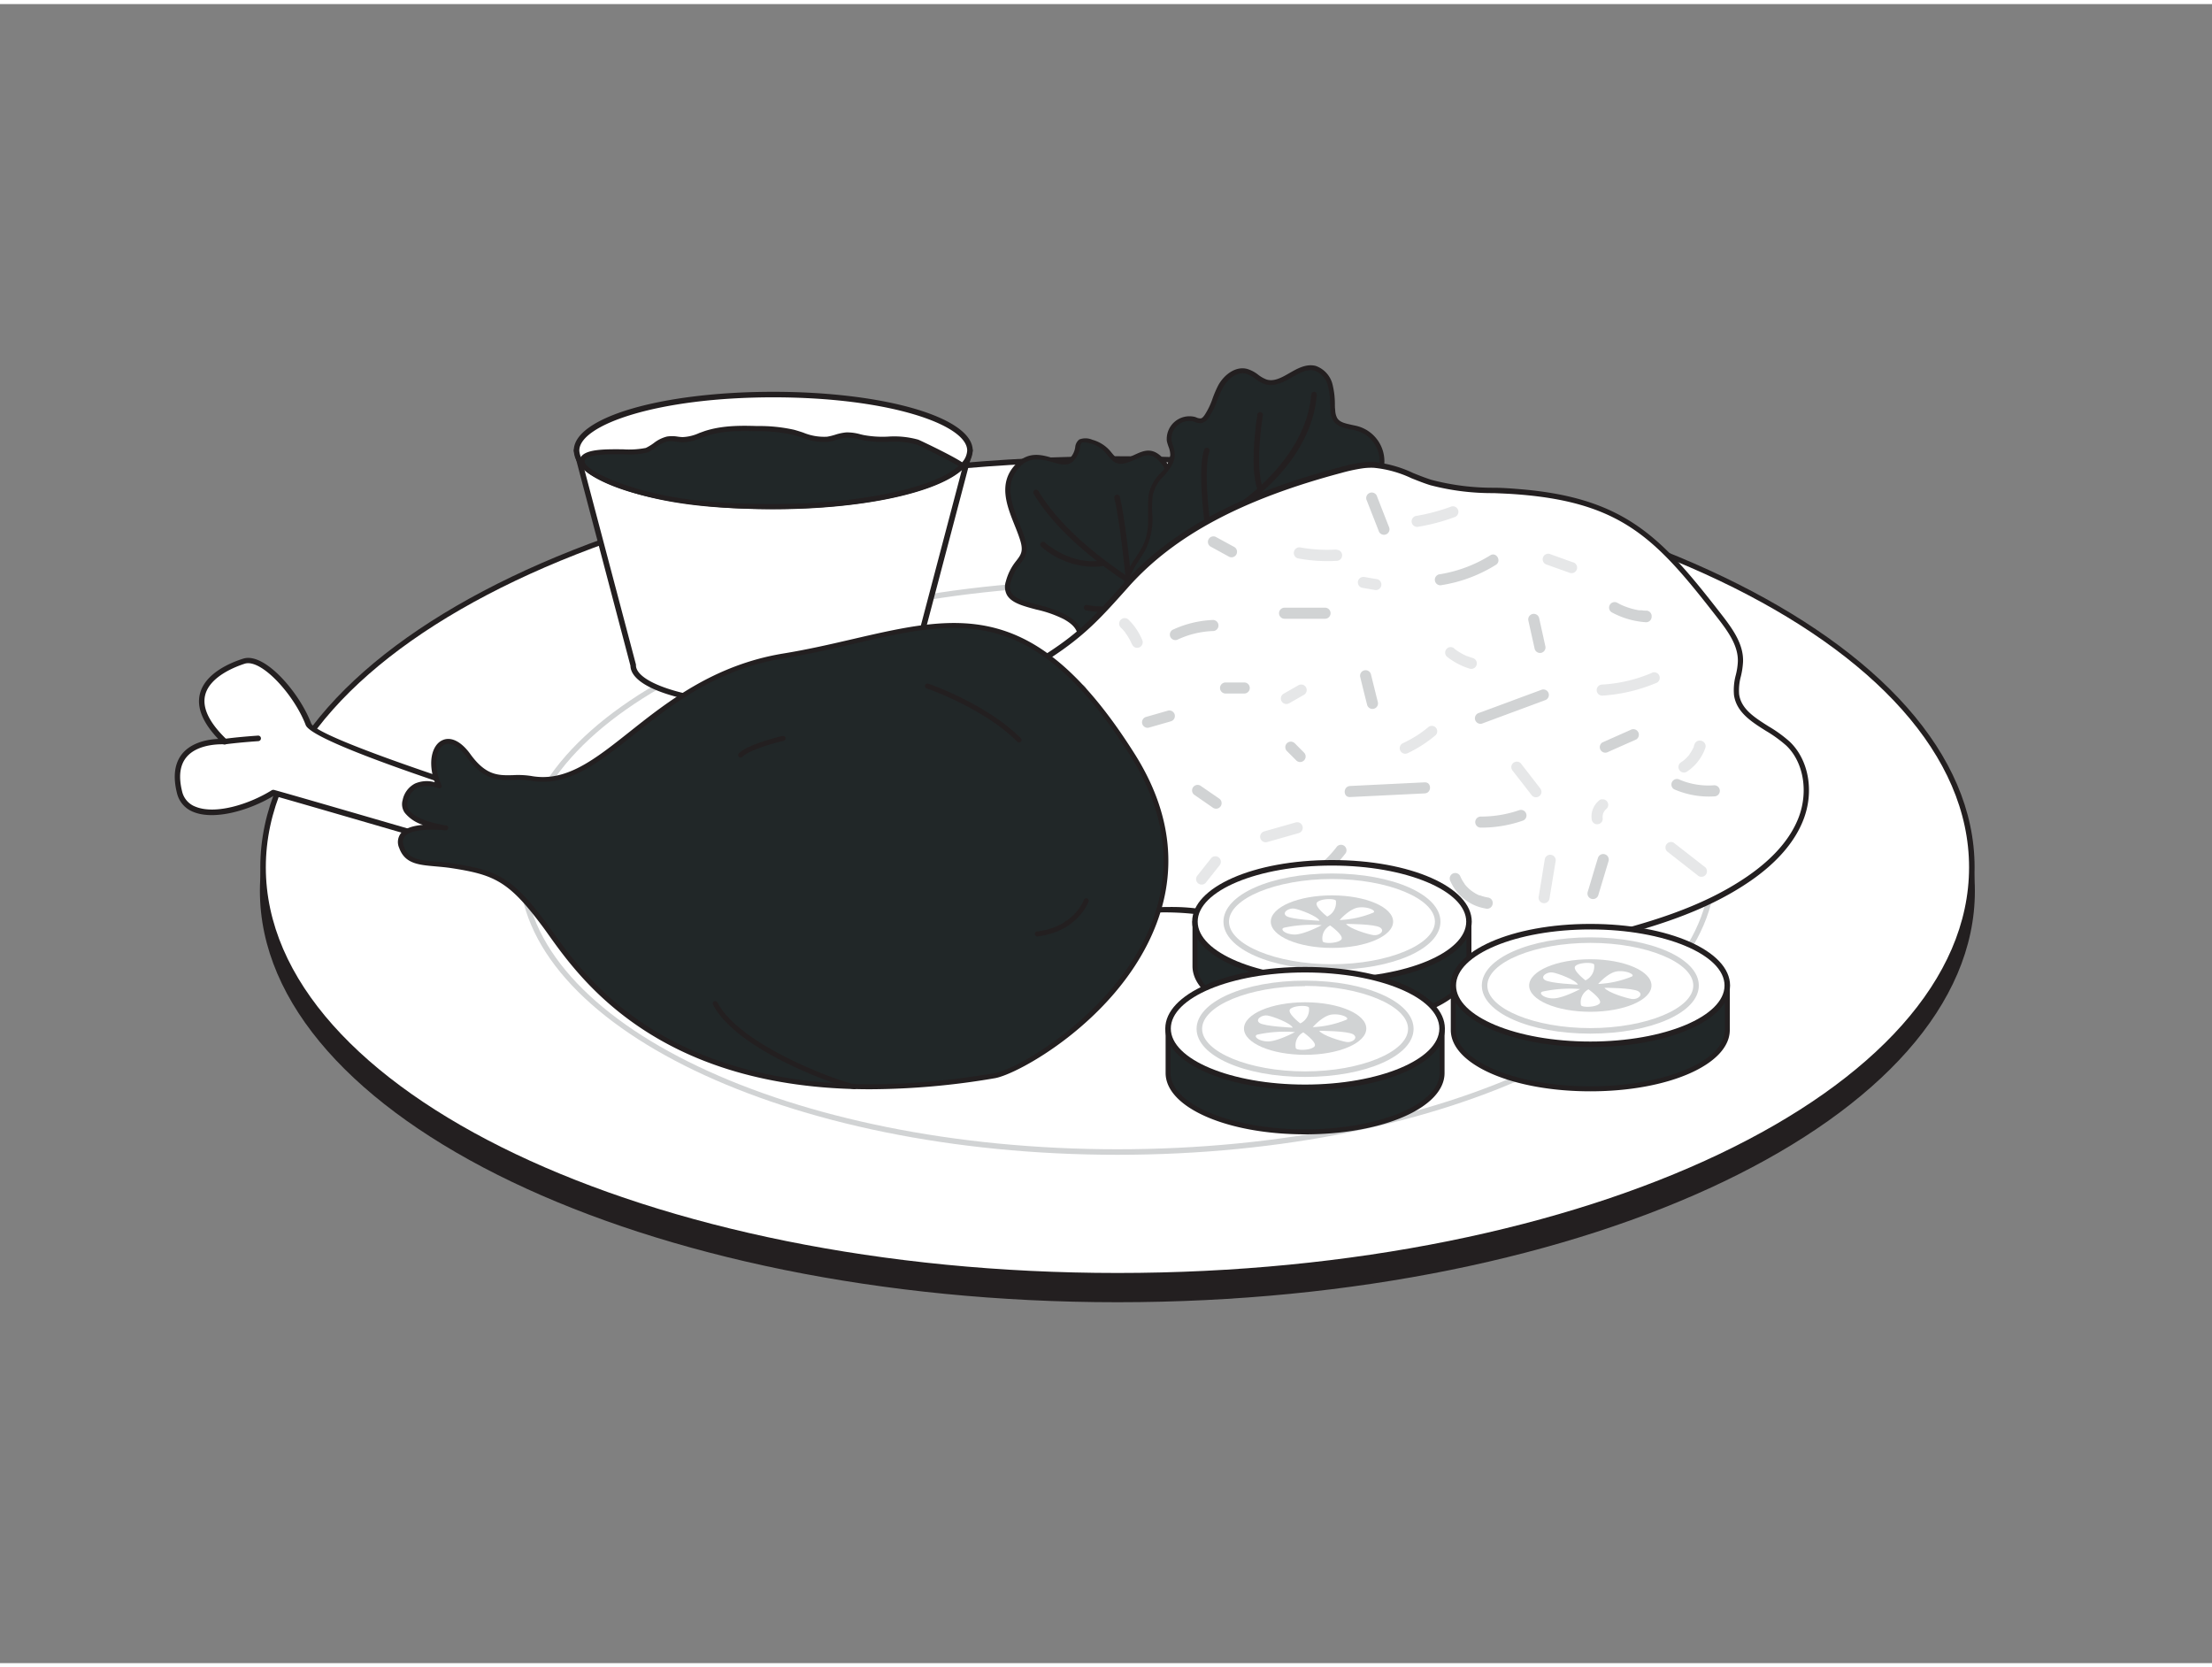 <svg xmlns="http://www.w3.org/2000/svg" viewBox="0 0 400 300" width="406" height="306" class="illustration styles_illustrationTablet__1DWOa"><rect x="0" y="0" width="400" height="300" fill="#808080" stroke="none"/><g id="_435_meal_flatline" data-name="#435_meal_flatline"><ellipse cx="202.07" cy="160.36" rx="154.51" ry="73.85" fill="#231f20"></ellipse><path d="M202.07,234.74C116.57,234.74,47,201.37,47,160.36S116.57,86,202.07,86s155.05,33.37,155.05,74.39S287.56,234.74,202.07,234.74Zm0-147.69c-84.91,0-154,32.88-154,73.31s69.07,73.31,154,73.31,154-32.89,154-73.31S287,87.05,202.07,87.05Z" fill="#231f20"></path><ellipse cx="202.07" cy="156.1" rx="154.51" ry="73.85" fill="#fff"></ellipse><path d="M202.07,230.45c-85.48,0-155-33.35-155-74.35s69.54-74.34,155-74.34,155,33.35,155,74.34S287.54,230.45,202.07,230.45Zm0-147.69c-84.93,0-154,32.9-154,73.34s69.09,73.35,154,73.35,154-32.9,154-73.35S287,82.76,202.07,82.76Z" fill="#231f20"></path><path d="M202.07,208.08c-59.67,0-108.21-23.32-108.21-52s48.54-52,108.21-52,108.2,23.31,108.2,52S261.73,208.08,202.07,208.08Zm0-103c-59.12,0-107.21,22.87-107.21,51s48.09,51,107.21,51,107.2-22.87,107.2-51S261.18,105.13,202.07,105.13Z" fill="#d1d3d4"></path><path d="M229.46,117.18S202,125.62,198,120.31s-1-7-5.41-9.46-11.44-1.85-10.24-6.33,3.9-3.85,2.49-8-4.52-9-.86-13,7.77.87,9.77-1.1,0-4.31,3.65-3.29,3.29,4.32,6.1,3.51,4.32-3,7,.37,1.08,13.4,5.22,12.6,8-1.94,8.59,2.7-5.51,8.73-2.55,11.4,9.09,3.19,9.57,5.68S229.46,117.18,229.46,117.18Z" fill="#212728"></path><path d="M204.26,122.48c-3.13,0-5.59-.52-6.61-1.91a12.59,12.59,0,0,1-2.52-5.61c-.32-1.54-.52-2.47-2.75-3.73a21.28,21.28,0,0,0-5-1.75c-2.39-.64-4.46-1.19-5.29-2.63a3.12,3.12,0,0,1-.2-2.45,9.87,9.87,0,0,1,1.91-3.76c.87-1.14,1.34-1.77.58-4-.25-.77-.56-1.55-.89-2.37-1.43-3.57-3.05-7.62.13-11,2.33-2.51,4.81-1.76,6.81-1.17,1.44.43,2.36.66,3,.06a3.61,3.61,0,0,0,1-2,2,2,0,0,1,.74-1.43,3.11,3.11,0,0,1,2.38.06A6.5,6.5,0,0,1,201,81.11c.77.92,1.19,1.42,2.4,1.08a13.5,13.5,0,0,0,1.8-.71c1.76-.8,3.42-1.56,5.62,1.23,1.17,1.47,1.55,4.07,1.91,6.58s.72,4.92,1.77,5.67a1.39,1.39,0,0,0,1.11.19l.88-.17c2.59-.52,5-1,6.64.12a4.29,4.29,0,0,1,1.59,3.13c.32,2.28-.88,4.39-1.94,6.25-1.29,2.28-2,3.74-.75,4.87a16.56,16.56,0,0,0,4.95,2.58c2.39.93,4.44,1.74,4.76,3.35a2.08,2.08,0,0,1-.43,2,2.11,2.11,0,0,1-1.83.34C227.81,118.15,213.27,122.48,204.26,122.48ZM187.45,82.33a4.09,4.09,0,0,0-3.13,1.47c-2.8,3-1.36,6.62,0,10.11.32.8.65,1.62.91,2.41.91,2.71.19,3.66-.71,4.86a9,9,0,0,0-1.77,3.45,2.27,2.27,0,0,0,.12,1.77c.64,1.12,2.63,1.65,4.74,2.21a22.06,22.06,0,0,1,5.17,1.85c2.59,1.45,2.85,2.72,3.19,4.32a11.82,11.82,0,0,0,2.36,5.26c3.07,4.15,23.39-1,31-3.29a.36.36,0,0,1,.25,0c.2,0,.83.15,1.12-.12s.23-.77.15-1.18c-.22-1.13-2.15-1.88-4.2-2.68a17.35,17.35,0,0,1-5.22-2.75c-1.87-1.68-.69-3.77.57-6,1-1.74,2.1-3.71,1.83-5.69a3.48,3.48,0,0,0-1.23-2.52c-1.28-.91-3.55-.46-5.94,0l-.89.18a2.23,2.23,0,0,1-1.79-.34c-1.37-1-1.74-3.54-2.14-6.27-.35-2.39-.71-4.87-1.73-6.16-1.77-2.23-2.81-1.76-4.55-1a13.48,13.48,0,0,1-1.92.76c-1.77.51-2.53-.4-3.34-1.36a5.64,5.64,0,0,0-3-2.15c-1.09-.31-1.51-.25-1.67-.15s-.24.39-.33.84a4.5,4.5,0,0,1-1.22,2.48c-1,1-2.4.6-3.85.17A9.94,9.94,0,0,0,187.45,82.33Z" fill="#231f20"></path><path d="M229.46,117.68a.57.57,0,0,1-.18,0c-.32-.12-32-12-42.33-29.08a.5.5,0,1,1,.85-.52c10.12,16.75,41.52,28.54,41.83,28.66a.5.5,0,0,1,.3.64A.52.52,0,0,1,229.46,117.68Z" fill="#231f20"></path><path d="M197.51,101.75a14.82,14.82,0,0,1-9.18-3.6.5.5,0,1,1,.67-.73c.05,0,4.62,4.13,10.25,3.19a.5.5,0,0,1,.16,1A11.3,11.3,0,0,1,197.51,101.75Z" fill="#231f20"></path><path d="M204,103.9a.49.49,0,0,1-.49-.45c-1.12-11-2-14-2-14.08a.5.5,0,0,1,1-.28c0,.12.86,3.09,2,14.26a.5.5,0,0,1-.44.55Z" fill="#231f20"></path><path d="M200.06,109.94a17.78,17.78,0,0,1-3.66-.3.49.49,0,0,1-.39-.59.5.5,0,0,1,.6-.39c4.21.92,14.17-.72,14.27-.74a.51.51,0,0,1,.58.41.51.51,0,0,1-.41.58A80.72,80.72,0,0,1,200.06,109.94Z" fill="#231f20"></path><path d="M104.26,80.73l10.24,38.83c0,4,11.34,7.21,25.33,7.21s25.33-3.23,25.33-7.21L175.4,80.73Z" fill="#fff"></path><path d="M139.83,127.27c-12.64,0-25.71-2.86-25.83-7.64L103.78,80.86a.5.5,0,0,1,.09-.44.49.49,0,0,1,.39-.19H175.4a.51.51,0,0,1,.4.19.53.53,0,0,1,.08.44l-10.22,38.77C165.54,124.41,152.47,127.27,139.83,127.27Zm-34.92-46L115,119.43a.57.57,0,0,1,0,.13c0,3.24,10,6.71,24.83,6.71s24.83-3.47,24.83-6.71a.59.59,0,0,1,0-.13l10.07-38.2Z" fill="#231f20"></path><path d="M175.4,80.73a3.93,3.93,0,0,1-1.34,2.75c-4.23,4.27-18,7.37-34.23,7.37s-30-3.1-34.22-7.37a3.91,3.91,0,0,1-1.35-2.75c0-5.59,15.93-10.12,35.57-10.12S175.4,75.14,175.4,80.73Z" fill="#fff"></path><path d="M139.83,91.35c-16.23,0-30.13-3-34.58-7.52a4.35,4.35,0,0,1-1.49-3.1c0-6,15.84-10.62,36.07-10.62s36.07,4.66,36.07,10.62a4.39,4.39,0,0,1-1.49,3.11C170,88.33,156.06,91.35,139.83,91.35Zm0-20.24c-21,0-35.07,5-35.07,9.62a3.44,3.44,0,0,0,1.2,2.4c4.21,4.25,18.14,7.22,33.87,7.22s29.66-3,33.87-7.22a3.44,3.44,0,0,0,1.2-2.4C174.9,76.08,160.81,71.11,139.83,71.11Z" fill="#231f20"></path><path d="M174.06,83.48c-4.23,4.27-18,7.37-34.23,7.37-9.47,0-19.57-.56-28.65-4.12-1.06-.42-6.7-2.58-5.81-4.46,1-2.2,9.76-.79,11.62-1.6,1.29-.57,2.37-1.79,3.73-2a15.47,15.47,0,0,1,2.79.16,12.84,12.84,0,0,0,4.12-1.12c3-1,6.19-1,9.32-.89a27.71,27.71,0,0,1,6.55.67c2.05.54,4.09,1.55,6.17,1.26,1.15-.15,2.25-.7,3.4-.77a11.54,11.54,0,0,1,3.12.49c3.27.7,6.57-.26,9.71.79C166.51,79.44,174.22,83.32,174.06,83.48Z" fill="#212728"></path><path d="M139.83,91.3c-9,0-19.47-.49-28.81-4.15-3.64-1.43-5.6-2.69-6.08-3.89a1.43,1.43,0,0,1,0-1.18c.77-1.62,4.3-1.6,7.73-1.57a15.8,15.8,0,0,0,4.11-.25,9,9,0,0,0,1.42-.86,6.35,6.35,0,0,1,2.41-1.2,6,6,0,0,1,1.84,0,7.62,7.62,0,0,0,1,.1,8,8,0,0,0,3-.74l1-.36c3.11-1,6.34-1,9.47-.9a28.93,28.93,0,0,1,6.65.67c.56.15,1.11.33,1.66.51a9.8,9.8,0,0,0,4.34.75,10.83,10.83,0,0,0,1.47-.36,9.12,9.12,0,0,1,2-.42,8.81,8.81,0,0,1,2.57.35c.22.05.45.11.68.15a18.51,18.51,0,0,0,4.33.26,16.18,16.18,0,0,1,5.42.55c.08,0,8.29,3.88,8.45,4.56a.48.48,0,0,1-.11.43h0C169.93,88.28,156.05,91.3,139.83,91.3Zm-28.27-9.9c-2.5,0-5.33.1-5.79,1.06a.64.64,0,0,0,0,.47c.21.53,1.21,1.67,5.51,3.36,9.27,3.63,19.63,4.12,28.55,4.12,15.3,0,28.9-2.81,33.53-6.88-1.54-.91-7.07-3.7-7.6-3.88a15.32,15.32,0,0,0-5.12-.49,20.53,20.53,0,0,1-4.54-.28l-.7-.16a7.87,7.87,0,0,0-2.3-.32,7.69,7.69,0,0,0-1.77.38,12,12,0,0,1-1.6.39,10.66,10.66,0,0,1-4.73-.79c-.54-.17-1.08-.35-1.62-.49a27.89,27.89,0,0,0-6.44-.65c-3.05-.07-6.2-.14-9.17.86l-1,.35a8.56,8.56,0,0,1-3.31.8,10.92,10.92,0,0,1-1.15-.11,4.86,4.86,0,0,0-1.56-.06,5.72,5.72,0,0,0-2.05,1,9.65,9.65,0,0,1-1.57,1,14.67,14.67,0,0,1-4.48.32Zm62.5,2.08h0Zm0,0h0Zm-.32-.31Z" fill="#231f20"></path><path d="M206.87,98.49c1.81-3.36.91-6.13,1.26-9.63.31-3,3.83-4.63,3.94-7.35a13.72,13.72,0,0,0-.59-2.62A3.65,3.65,0,0,1,216,75.05a2.69,2.69,0,0,0,1.2.27,1.72,1.72,0,0,0,1-.8c1.14-1.6,1.55-3.61,2.49-5.34s2.83-3.28,4.73-2.76c1.29.36,2.2,1.58,3.49,2,3,.87,5.78-3.24,8.83-2.48a4.3,4.3,0,0,1,2.81,3.16,23.12,23.12,0,0,1,.44,4.4,3.68,3.68,0,0,0,.39,1.61c.77,1.29,2.58,1.31,4,1.71a6.14,6.14,0,0,1,2.35,10.55c-1.55,1.34-4,2.29-4,4.33a9.82,9.82,0,0,0,.56,2.29,4.27,4.27,0,0,1-2.17,4.63c-2.36,1.21-6,.35-7.17,2.73-.76,1.56.22,3.59-.62,5.11-1,1.87-3.82,1.49-5.83.74-1.72-.63-3.81-1.33-5.51-.33s-1.87,3.53-3.94,3.66c-1.54.1-2.59-1.52-4-2.16-1.58-.72-3.4-.15-5.06.36s-3.58.88-5-.12-1.7-3.39-1.05-5.16S206,100.16,206.87,98.49Z" fill="#212728"></path><path d="M219,110.93a4.44,4.44,0,0,1-2.66-1.27,6.69,6.69,0,0,0-1.38-.93c-1.4-.64-3-.14-4.66.35s-3.88,1-5.46-.15c-1.8-1.28-1.89-3.85-1.2-5.69a16.29,16.29,0,0,1,1.73-3.15c.39-.59.78-1.19,1.11-1.81h0c1.19-2.19,1.16-4.08,1.13-6.26a29.48,29.48,0,0,1,.09-3.21,7.61,7.61,0,0,1,2.16-4,5.92,5.92,0,0,0,1.77-3.27,4.14,4.14,0,0,0-.29-1.42A8,8,0,0,1,211,79a4.11,4.11,0,0,1,5.11-4.34l.26.1a1.67,1.67,0,0,0,.73.16c.24,0,.47-.23.74-.62a13,13,0,0,0,1.44-3,20.83,20.83,0,0,1,1-2.33c1-1.85,3.08-3.56,5.24-3A6,6,0,0,1,227.49,67a5.66,5.66,0,0,0,1.59.9c1.35.39,2.69-.37,4.1-1.18s3-1.72,4.72-1.3A4.75,4.75,0,0,1,241,68.93a14.85,14.85,0,0,1,.39,3.29c0,.4,0,.8.06,1.2a3.25,3.25,0,0,0,.34,1.41c.48.82,1.53,1,2.65,1.26.38.08.75.15,1.11.25a6.59,6.59,0,0,1,2.52,11.32,16.38,16.38,0,0,1-1.4,1c-1.25.87-2.44,1.69-2.45,3a4.46,4.46,0,0,0,.3,1.33,8.34,8.34,0,0,1,.26.85A4.71,4.71,0,0,1,242.4,99a10.19,10.19,0,0,1-3.21.82c-1.69.24-3.15.45-3.76,1.71a4.75,4.75,0,0,0-.24,2.29,5.13,5.13,0,0,1-.39,2.84c-1.42,2.55-5.24,1.37-6.38.94-1.78-.66-3.65-1.23-5.13-.36a4.55,4.55,0,0,0-1.35,1.56c-.63,1-1.34,2.06-2.78,2.16Zm-5.51-3.4a4.37,4.37,0,0,1,1.84.38,7.61,7.61,0,0,1,1.56,1A3.44,3.44,0,0,0,219.1,110c1-.06,1.5-.84,2.09-1.75a5.42,5.42,0,0,1,1.65-1.85c2-1.16,4.43-.24,5.89.31,2,.74,4.43,1,5.29-.55a4.32,4.32,0,0,0,.28-2.36,5.28,5.28,0,0,1,.33-2.72c.82-1.69,2.65-2,4.43-2.2a10,10,0,0,0,2.94-.73A3.85,3.85,0,0,0,243.93,94a5.11,5.11,0,0,0-.23-.76,4.94,4.94,0,0,1-.34-1.63c0-1.73,1.45-2.73,2.83-3.68a14.64,14.64,0,0,0,1.32-1,5.68,5.68,0,0,0-2.17-9.77c-.34-.1-.69-.17-1.05-.24-1.2-.25-2.55-.53-3.24-1.68a4.07,4.07,0,0,1-.46-1.8q0-.61-.06-1.23a13.55,13.55,0,0,0-.37-3.09,3.88,3.88,0,0,0-2.48-2.85c-1.33-.33-2.65.42-4.05,1.22s-3.09,1.75-4.8,1.26a6.28,6.28,0,0,1-1.86-1,5.61,5.61,0,0,0-1.62-.91c-1.7-.46-3.38,1-4.22,2.54a19.11,19.11,0,0,0-1,2.22,14.54,14.54,0,0,1-1.55,3.17,2.13,2.13,0,0,1-1.33,1,2.41,2.41,0,0,1-1.18-.2l-.23-.09a3.22,3.22,0,0,0-4,3.35,7.94,7.94,0,0,0,.26,1,4.75,4.75,0,0,1,.33,1.73c-.06,1.5-1,2.67-2,3.81a6.9,6.9,0,0,0-2,3.56,25.17,25.17,0,0,0-.08,3.1,12.39,12.39,0,0,1-1.24,6.71c-.35.65-.76,1.27-1.15,1.87a15.05,15.05,0,0,0-1.65,3c-.58,1.58-.47,3.69.89,4.65s3.13.5,4.61,0A12.33,12.33,0,0,1,213.48,107.53Z" fill="#231f20"></path><path d="M207.88,105.32a.52.52,0,0,1-.33-.12.51.51,0,0,1-.05-.71,88.58,88.58,0,0,1,15.15-13.24c8.61-5.77,13.88-13.31,14.47-20.68a.52.52,0,0,1,.54-.46.5.5,0,0,1,.46.54c-.62,7.79-5.92,15.4-14.91,21.43a87,87,0,0,0-15,13.07A.48.48,0,0,1,207.88,105.32Z" fill="#231f20"></path><path d="M227.87,88.22a.51.51,0,0,1-.49-.38l-.09-.34c-.38-1.44-1.19-4.43.08-13.3a.51.51,0,0,1,.57-.42.5.5,0,0,1,.42.57c-1.24,8.66-.47,11.51-.1,12.88l.09.37a.48.48,0,0,1-.36.6Z" fill="#231f20"></path><path d="M222.93,92.17a.5.5,0,0,1,0-1,83.31,83.31,0,0,0,14.59-1.48.5.5,0,0,1,.22,1,84.56,84.56,0,0,1-14.8,1.5Z" fill="#231f20"></path><path d="M218.35,94.48a.49.49,0,0,1-.49-.43c-.06-.4-1.35-9.91-.1-13.49a.5.5,0,0,1,.64-.3.5.5,0,0,1,.31.63c-1.17,3.35.12,12.93.14,13a.51.51,0,0,1-.43.56Z" fill="#231f20"></path><path d="M246.13,83.43a12.52,12.52,0,0,1,2.29-.13c3.63.14,6.91,2.1,10.38,3.18,5.06,1.57,10.48,1.25,15.76,1.67,19.13,1.5,25.46,8.44,36.39,22.49,1.9,2.43,3.88,5.13,3.81,8.21,0,2-1,4-.7,6,.61,4.36,6.09,5.8,9.28,8.83,3.52,3.35,4.12,9,2.39,13.56s-5.4,8.1-9.41,10.86c-8.6,5.94-18.93,8.76-29.08,11.28-19.63,4.87-39.39,5.12-58.79-1.74-3.45-1.22-6.84-2.68-10.44-3.35-5.07-.95-10.28-.28-15.44-.37s-10.65-1.09-14.35-4.68c-6.19-6-13.81-18.48-11.63-27.32,1.68-6.8,7.62-10.55,13.1-14.13,6.31-4.14,9.1-7.3,14-12.82,10-11.17,24.62-17,38.78-20.74A30,30,0,0,1,246.13,83.43Z" fill="#fff"></path><path d="M259.59,173.45a93.14,93.14,0,0,1-31.31-5.34l-2.4-.88a48.85,48.85,0,0,0-8-2.45,49,49,0,0,0-10.41-.43c-1.62.05-3.3.1-4.94.07-6.65-.11-11.46-1.69-14.7-4.82-6.24-6-14-18.67-11.77-27.8,1.69-6.83,7.4-10.57,12.93-14.18l.38-.25c6.18-4,8.86-7.05,13.74-12.51l.21-.23c11-12.36,27.56-17.84,39-20.88a28.94,28.94,0,0,1,3.68-.81h0a13.18,13.18,0,0,1,2.38-.14,21.65,21.65,0,0,1,7.17,2c1.09.44,2.22.89,3.34,1.24a43.79,43.79,0,0,0,11.19,1.42c1.46,0,3,.11,4.45.23,19.45,1.53,26,8.83,36.76,22.68,2.1,2.7,4,5.39,3.91,8.53a14.35,14.35,0,0,1-.39,2.65,9.53,9.53,0,0,0-.32,3.27c.38,2.66,2.78,4.18,5.33,5.79a23.93,23.93,0,0,1,3.8,2.75c3.46,3.29,4.47,9,2.51,14.09-1.53,4-4.76,7.77-9.58,11.1-8.57,5.91-18.73,8.74-29.25,11.35A115.2,115.2,0,0,1,259.59,173.45Zm-48.16-10.18a36.55,36.55,0,0,1,6.68.52,50.91,50.91,0,0,1,8.12,2.5c.79.3,1.59.59,2.39.87,18.16,6.43,37.29,7,58.5,1.73,10.43-2.58,20.49-5.39,28.92-11.2,4.65-3.21,7.75-6.79,9.22-10.63,1.79-4.7.86-10.05-2.27-13a23.7,23.7,0,0,0-3.64-2.63c-2.63-1.65-5.35-3.37-5.79-6.49a10.45,10.45,0,0,1,.33-3.62,12,12,0,0,0,.37-2.46c.07-2.81-1.71-5.34-3.7-7.9-10.89-14-17-20.8-36-22.29-1.47-.12-3-.18-4.42-.24A44,44,0,0,1,258.65,87c-1.16-.36-2.3-.82-3.41-1.26a20.49,20.49,0,0,0-6.83-1.89,11.32,11.32,0,0,0-2.21.13h0a30.4,30.4,0,0,0-3.57.78c-18,4.79-30.25,11.33-38.53,20.59l-.2.23c-4.77,5.34-7.65,8.56-13.94,12.67l-.39.26c-5.36,3.5-10.9,7.13-12.5,13.58-2.13,8.65,5.6,21.13,11.49,26.84,3.05,3,7.64,4.44,14,4.54,1.63,0,3.29,0,4.9-.07C208.79,163.31,210.11,163.27,211.43,163.27Zm34.7-79.84h0Z" fill="#231f20"></path><path d="M280.05,124.66a1,1,0,0,0-1.23-.69l-11.38,4.21a1,1,0,0,0-.69,1.23,1,1,0,0,0,1.23.7l11.37-4.22A1,1,0,0,0,280.05,124.66Z" fill="#d1d3d4"></path><path d="M257.63,140.73l-13.51.66c-1.28.07-1.28,2.07,0,2l13.51-.66C258.92,142.67,258.92,140.67,257.63,140.73Z" fill="#d1d3d4"></path><path d="M276,146.44a1,1,0,0,0-1.23-.69,21.4,21.4,0,0,1-7,1.17,1,1,0,0,0-1,1,1,1,0,0,0,1,1,22.94,22.94,0,0,0,7.57-1.25A1,1,0,0,0,276,146.44Z" fill="#d1d3d4"></path><path d="M296.22,131.61a1,1,0,0,0-1.36-.36l-5.07,2.25a1,1,0,0,0-.36,1.37,1,1,0,0,0,1.37.36l5.07-2.25A1,1,0,0,0,296.22,131.61Z" fill="#d1d3d4"></path><path d="M239.61,109.15h-7.32a1,1,0,0,0,0,2h7.32A1,1,0,0,0,239.61,109.15Z" fill="#d1d3d4"></path><path d="M225,122.67h-3.38a1,1,0,0,0,0,2H225a1,1,0,0,0,0-2Z" fill="#d1d3d4"></path><path d="M249.15,126.19q-.63-2.52-1.24-5a1,1,0,1,0-1.93.53q.61,2.52,1.24,5a1,1,0,0,0,1.23.7A1,1,0,0,0,249.15,126.19Z" fill="#d1d3d4"></path><path d="M269.49,99.68a24.76,24.76,0,0,1-9.29,3.45,1,1,0,0,0-.7,1.23,1,1,0,0,0,1.23.7,26.2,26.2,0,0,0,9.77-3.66C271.59,100.72,270.59,99,269.49,99.68Z" fill="#d1d3d4"></path><path d="M223.16,98.15l-3.32-1.81a1,1,0,0,0-1,1.72l3.32,1.82a1,1,0,1,0,1-1.73Z" fill="#d1d3d4"></path><path d="M219.34,111.37a19,19,0,0,0-7.3,1.78,1,1,0,0,0-.36,1.36,1,1,0,0,0,1.37.36,16.49,16.49,0,0,1,6.29-1.5,1,1,0,0,0,1-1A1,1,0,0,0,219.34,111.37Z" fill="#d1d3d4"></path><path d="M290.18,153.73a1,1,0,0,0-1.23.7c-.62,2-1.23,4.1-1.85,6.14a1,1,0,0,0,.7,1.23,1,1,0,0,0,1.23-.69c.62-2.05,1.23-4.1,1.85-6.15A1,1,0,0,0,290.18,153.73Z" fill="#d1d3d4"></path><path d="M243,152.16a1,1,0,0,0-1.37.36,20.25,20.25,0,0,1-8.21,6.26,1,1,0,0,0-.36,1.37,1,1,0,0,0,1.37.36,22.3,22.3,0,0,0,8.93-7A1,1,0,0,0,243,152.16Z" fill="#d1d3d4"></path><path d="M220.41,143.63l-3.34-2.3a1,1,0,0,0-1.37.36,1,1,0,0,0,.36,1.36l3.34,2.31a1,1,0,0,0,1.37-.36A1,1,0,0,0,220.41,143.63Z" fill="#d1d3d4"></path><path d="M310,141.26a13.47,13.47,0,0,1-6.25-1,1,1,0,0,0-1.37.36,1,1,0,0,0,.36,1.37,15.76,15.76,0,0,0,7.26,1.28,1,1,0,0,0,1-1A1,1,0,0,0,310,141.26Z" fill="#d1d3d4"></path><path d="M297.62,109.68c-.24,0-.47,0-.7-.06l-.15,0h-.09l-.29,0a13.29,13.29,0,0,1-1.42-.32c-.45-.13-.9-.29-1.33-.46l-.14-.06,0,0-.32-.14c-.23-.11-.45-.23-.67-.35a1,1,0,1,0-1,1.73,15,15,0,0,0,6.16,1.76,1,1,0,0,0,1-1A1,1,0,0,0,297.62,109.68Z" fill="#d1d3d4"></path><path d="M212.42,128.47a1,1,0,0,0-1.23-.7l-3.94,1.13a1,1,0,0,0-.7,1.23,1,1,0,0,0,1.23.7l3.94-1.13A1,1,0,0,0,212.42,128.47Z" fill="#d1d3d4"></path><path d="M207.8,153.55a1,1,0,0,0-1.37-.36,4.37,4.37,0,0,1-1,.55l-.12,0-.22.08a5,5,0,0,1-.55.17,5.78,5.78,0,0,1-.57.12.93.93,0,0,1-.23,0c.14,0,.15,0,0,0l-.16,0a7.36,7.36,0,0,1-1.15,0,1,1,0,0,0-1,1,1,1,0,0,0,1,1,8.45,8.45,0,0,0,5-1.3A1,1,0,0,0,207.8,153.55Z" fill="#d1d3d4"></path><path d="M251.23,94.7q-1.11-2.82-2.21-5.65a1,1,0,0,0-1.23-.69,1,1,0,0,0-.7,1.23l2.21,5.64a1,1,0,0,0,1.93-.53Z" fill="#d1d3d4"></path><path d="M279.44,116.08,278.32,111a1,1,0,0,0-1.93.53q.56,2.53,1.13,5.07a1,1,0,0,0,1.23.7A1,1,0,0,0,279.44,116.08Z" fill="#d1d3d4"></path><path d="M235.81,135.35l-1.68-1.69a1.07,1.07,0,0,0-.71-.29,1,1,0,0,0-.71,1.7l1.69,1.69a1,1,0,0,0,.71.3,1,1,0,0,0,.7-.3,1,1,0,0,0,0-1.41Z" fill="#d1d3d4"></path><path d="M269.16,161.57a7,7,0,0,1-.91-.2,3.22,3.22,0,0,1-.44-.14l-.2-.07-.13,0c-.25-.12-.5-.24-.74-.38l-.39-.25-.17-.12-.14-.1-.1-.08-.19-.16c-.11-.09-.21-.19-.31-.29a6.57,6.57,0,0,1-.61-.68l0-.05-.13-.17-.27-.43a8,8,0,0,1-.41-.83,1,1,0,0,0-1.37-.36,1,1,0,0,0-.36,1.37,8.46,8.46,0,0,0,6.37,4.92,1,1,0,0,0,1.23-.7A1,1,0,0,0,269.16,161.57Z" fill="#d1d3d4"></path><path d="M198,139.25l-4.11-1.19a1,1,0,0,0-.53,1.93l4.11,1.19a1,1,0,0,0,.53-1.93Z" fill="#d1d3d4"></path><path d="M196.21,123.34a1,1,0,0,0-.71-.3,1.21,1.21,0,0,0-.68.28h0a8.29,8.29,0,0,1-1.6.94,8.52,8.52,0,0,1-1,.33,1,1,0,0,0-.7,1.23,1,1,0,0,0,1.23.7,8.84,8.84,0,0,0,3.45-1.76,1,1,0,0,0,.29-.71A1,1,0,0,0,196.21,123.34Z" fill="#d1d3d4"></path><path d="M266.33,118.25c-.33-.1-.66-.21-1-.34l-.05,0h0l-.24-.11-.44-.21q-.45-.24-.87-.51c-.15-.09-.29-.19-.43-.29l-.21-.15-.11-.08.05,0a1.1,1.1,0,0,0-.71-.29,1,1,0,0,0-.7.3,1,1,0,0,0,0,1.41,12.47,12.47,0,0,0,4.17,2.2,1,1,0,0,0,.53-1.93Z" fill="#e6e7e8"></path><path d="M249.66,104.46a.93.93,0,0,0-.6-.46l-2.25-.39a1.09,1.09,0,0,0-.77.11,1,1,0,0,0-.46.59,1.07,1.07,0,0,0,.1.77,1,1,0,0,0,.6.46l2.25.39a1.08,1.08,0,0,0,.77-.1,1,1,0,0,0,.36-1.37Z" fill="#e6e7e8"></path><path d="M236.16,123.54a1,1,0,0,0-1.37-.36l-2.63,1.5a1,1,0,1,0,1,1.73l2.63-1.5A1,1,0,0,0,236.16,123.54Z" fill="#e6e7e8"></path><path d="M241.68,98.63a27.08,27.08,0,0,1-6.49-.37A1,1,0,0,0,234,99a1,1,0,0,0,.7,1.23,29,29,0,0,0,7,.45,1,1,0,0,0,0-2Z" fill="#e6e7e8"></path><path d="M259.62,130.81a1,1,0,0,0-1.41,0l-.53.43,0,0-.14.1-.27.2c-.38.28-.77.55-1.17.8a23,23,0,0,1-2.49,1.35,1,1,0,0,0-.36,1.37,1,1,0,0,0,1.37.36,23,23,0,0,0,5-3.23A1,1,0,0,0,259.62,130.81Z" fill="#e6e7e8"></path><path d="M235.54,148.68a1,1,0,0,0-1.23-.7l-5.7,1.62a1,1,0,0,0-.7,1.23,1,1,0,0,0,1.23.7l5.71-1.62A1,1,0,0,0,235.54,148.68Z" fill="#e6e7e8"></path><path d="M278.44,141.72,275,137.28a1,1,0,0,0-.71-.29,1,1,0,0,0-.71.29,1,1,0,0,0-.29.71,1.15,1.15,0,0,0,.29.7q1.74,2.22,3.46,4.45a1,1,0,0,0,.71.29,1.05,1.05,0,0,0,.71-.29,1.07,1.07,0,0,0,.29-.71A1.18,1.18,0,0,0,278.44,141.72Z" fill="#e6e7e8"></path><path d="M284.37,100.92l-4.14-1.49a1,1,0,0,0-1.23.7,1,1,0,0,0,.7,1.23l4.14,1.48a1,1,0,1,0,.53-1.92Z" fill="#e6e7e8"></path><path d="M263.69,91.55a1,1,0,0,0-1.23-.7A34.77,34.77,0,0,1,256,92.57a1,1,0,0,0-.7,1.23,1,1,0,0,0,1.23.7A34.77,34.77,0,0,0,263,92.78,1,1,0,0,0,263.69,91.55Z" fill="#e6e7e8"></path><path d="M300,121.33a1,1,0,0,0-1.37-.36,26.77,26.77,0,0,1-8.9,2.08,1,1,0,0,0,0,2,30,30,0,0,0,9.91-2.35A1,1,0,0,0,300,121.33Z" fill="#e6e7e8"></path><path d="M307.63,133.21a1,1,0,0,0-1.23.7,2.31,2.31,0,0,0-.1.28.42.42,0,0,0,0,.1c-.08.17-.17.35-.26.52s-.19.34-.3.51l-.17.24c0,.06-.25.31,0,.08a10.59,10.59,0,0,1-.79.85l-.22.2-.11.09-.08.06h0l-.12.09-.27.18a1,1,0,0,0,1,1.73,8.44,8.44,0,0,0,3.42-4.4A1,1,0,0,0,307.63,133.21Z" fill="#e6e7e8"></path><path d="M290.16,145.88a2.54,2.54,0,0,1,.36-.37,1,1,0,0,0,.3-.71,1,1,0,0,0-.3-.71,1,1,0,0,0-.7-.29l-.27,0a1,1,0,0,0-.44.26,3.75,3.75,0,0,0-1.09,1.57,3.18,3.18,0,0,0-.2.82,3.54,3.54,0,0,0,0,.86,1.09,1.09,0,0,0,.3.71,1,1,0,0,0,.7.29,1,1,0,0,0,.71-.29.91.91,0,0,0,.29-.71,2.92,2.92,0,0,1,0-.59,3.45,3.45,0,0,1,.12-.46A3.38,3.38,0,0,1,290.16,145.88Z" fill="#e6e7e8"></path><path d="M308.38,156.1l-5.51-4.29a1,1,0,0,0-1.41,0,1,1,0,0,0,0,1.41l5.5,4.3a1,1,0,0,0,1.42-1.42Z" fill="#e6e7e8"></path><path d="M280.59,153.86a1,1,0,0,0-1.23.7c-.37,2.25-.73,4.51-1.1,6.76a1,1,0,0,0,.69,1.23,1,1,0,0,0,1.23-.7l1.11-6.76A1,1,0,0,0,280.59,153.86Z" fill="#e6e7e8"></path><path d="M252.45,158.2a1,1,0,0,0-1-1,1,1,0,0,0-1,1c0,.46,0,.91,0,1.36,0,.2,0,.39,0,.59s0,.22,0,.33,0,.14,0,.17a12.28,12.28,0,0,1-.68,2.53,1,1,0,0,0,.7,1.23,1,1,0,0,0,1.23-.7A13.24,13.24,0,0,0,252.45,158.2Z" fill="#e6e7e8"></path><path d="M206.61,115.14a11.07,11.07,0,0,0-2.52-3.81,1,1,0,1,0-1.42,1.41,6.31,6.31,0,0,1,.66.71l.15.17,0,.06c.1.12.19.25.28.38a9.87,9.87,0,0,1,.92,1.69l0-.06a1.13,1.13,0,0,0,.45.58,1,1,0,0,0,.77.1,1,1,0,0,0,.6-.46A1,1,0,0,0,206.61,115.14Z" fill="#e6e7e8"></path><path d="M220.48,154.39a1,1,0,0,0-.71-.29,1,1,0,0,0-.71.29l-2.47,3.12a1.06,1.06,0,0,0-.3.71,1,1,0,0,0,.3.71,1,1,0,0,0,.7.29,1,1,0,0,0,.71-.29l2.48-3.12a1.1,1.1,0,0,0,.29-.71A1,1,0,0,0,220.48,154.39Z" fill="#e6e7e8"></path><path d="M120.17,152.92s-62.79-18.37-64.43-22.71c-2-5.43-8.13-12.49-11.65-11.39S31,124.14,40.62,133.37c0,0-10.7-.85-8.21,9.12,1.43,5.73,10.85,3.89,17,.1,5.74,1.54,67.26,19.56,67.26,19.56Z" fill="#fff"></path><path d="M116.65,162.65a.36.36,0,0,1-.14,0c-.61-.18-60.25-17.64-67-19.5-4.38,2.65-10.71,4.49-14.52,2.94a4.83,4.83,0,0,1-3-3.46c-.75-3-.41-5.42,1-7.12,1.79-2.11,4.78-2.56,6.47-2.63-2.78-2.92-3.9-5.63-3.33-8.07.91-3.89,5.8-5.81,7.86-6.45,3.88-1.22,10.2,6.21,12.27,11.69,1.13,3,39.92,15.34,64.1,22.41a.57.57,0,0,1,.31.26.51.51,0,0,1,0,.4l-3.52,9.23A.5.5,0,0,1,116.65,162.65ZM49.39,142.09l.13,0c5.42,1.46,61.26,17.8,66.83,19.43l3.16-8.29c-8.49-2.49-62.59-18.52-64.23-22.86-2.06-5.44-8-12-11-11.1-1.48.47-6.37,2.25-7.19,5.73-.54,2.3.78,5,3.92,8a.51.51,0,0,1,.11.57.5.5,0,0,1-.5.29s-4.67-.32-6.87,2.28c-1.22,1.44-1.49,3.53-.82,6.23a3.87,3.87,0,0,0,2.44,2.77c3.55,1.45,9.63-.4,13.8-3A.5.5,0,0,1,49.39,142.09Z" fill="#231f20"></path><path d="M179.82,193.77c6.89-1.16,45.75-25.08,24.87-58.11-21.4-33.87-37.25-22-63.08-17.77C117.75,121.81,109.41,142.44,96,140c-4.1-.73-7.19,1.55-11.29-4.12s-8.19-1-5.32,5.52c0,0-4.89-2.1-6.14,2.66C72.2,148,80.6,149,80.6,149s-9.67-1.25-8,3.48c1.2,3.34,4.51,2.66,9,3.34,7.78,1.19,10.49,2.25,16.63,10.44S121,203.68,179.82,193.77Z" fill="#212728"></path><path d="M157.35,196.23c-38.2,0-52.33-19.76-58.2-28-.46-.65-.88-1.23-1.26-1.73-5.93-7.92-8.56-9.08-16.34-10.27-1-.15-2-.23-2.88-.31-3-.27-5.46-.48-6.48-3.32a2.6,2.6,0,0,1,.29-2.65c.79-1,2.4-1.39,4-1.53a6.79,6.79,0,0,1-3.28-2.18,2.68,2.68,0,0,1-.39-2.3,4.32,4.32,0,0,1,2.25-3,5.38,5.38,0,0,1,3.56-.23c-1.32-3.69-.45-6.56,1.15-7.48s3.56,0,5.29,2.4c2.83,3.92,5.09,3.86,7.7,3.8a15.56,15.56,0,0,1,3.3.15c6.3,1.14,11.4-2.92,17.87-8.05,6.75-5.36,15.16-12,27.61-14.08,4.49-.73,8.64-1.69,12.65-2.62,19.18-4.44,33-7.64,50.89,20.59,7,11,8.05,22.05,3.25,32.81-7,15.78-24.19,25.27-28.43,26h0A136,136,0,0,1,157.35,196.23Zm-79.3-46.94c-1.88,0-4.08.26-4.88,1.25a1.75,1.75,0,0,0-.13,1.79c.82,2.3,2.76,2.47,5.7,2.73.89.07,1.89.16,3,.32,8.07,1.23,10.78,2.43,16.92,10.61.38.51.8,1.1,1.27,1.75,6.81,9.53,24.91,34.84,79.86,25.59h0c4.56-.76,21.17-10.71,27.76-25.46,4.68-10.47,3.61-21.23-3.18-32-17.51-27.7-31.11-24.56-49.94-20.2-4,.93-8.19,1.89-12.7,2.63-12.22,2-20.18,8.33-27.21,13.9-6.38,5.06-11.89,9.44-18.57,8.23a15.1,15.1,0,0,0-3.12-.14c-2.76.07-5.35.13-8.45-4.16-1.44-2-3-2.8-4.12-2.15-1.42.81-2,3.73-.43,7.23a.46.46,0,0,1-.09.5.44.44,0,0,1-.5.09,5.19,5.19,0,0,0-3.76-.09,3.58,3.58,0,0,0-1.77,2.46,1.85,1.85,0,0,0,.26,1.57c1.39,2,6.36,2.73,6.71,2.78h0a.45.45,0,0,1,.38.5.45.45,0,0,1-.5.39h0A21.35,21.35,0,0,0,78.05,149.29Zm101.77,44.48h0Z" fill="#231f20"></path><path d="M40.62,133.87a.5.5,0,0,1-.07-1c.07,0,1.93-.3,6.1-.59a.5.5,0,1,1,.07,1c-4.12.29-6,.58-6,.58Z" fill="#231f20"></path><path d="M184.28,133.52a.44.44,0,0,1-.32-.13c-6-6.06-16.3-9.62-16.4-9.65a.44.44,0,0,1-.28-.57.45.45,0,0,1,.56-.28c.11,0,10.61,3.66,16.76,9.87a.44.44,0,0,1,0,.63A.42.42,0,0,1,184.28,133.52Z" fill="#231f20"></path><path d="M154.49,196.21h0c-1.45-.05-21.06-6.61-25.55-15.27a.44.44,0,0,1,.19-.6.45.45,0,0,1,.61.19c4.24,8.18,23.42,14.74,24.78,14.78a.46.46,0,0,1,.44.46A.45.45,0,0,1,154.49,196.21Z" fill="#231f20"></path><path d="M187.55,168.59a.45.45,0,0,1-.05-.89c6.59-.77,8.43-5.5,8.5-5.7a.46.46,0,0,1,.58-.27.45.45,0,0,1,.26.58c-.08.22-2.08,5.44-9.23,6.28Z" fill="#231f20"></path><path d="M133.92,136.25a.45.45,0,0,1-.31-.76c1.71-1.71,7.64-3.09,7.9-3.14a.43.43,0,0,1,.53.33.45.45,0,0,1-.33.54c-1.65.37-6.2,1.63-7.47,2.9A.44.44,0,0,1,133.92,136.25Z" fill="#231f20"></path><path d="M257.05,165.92a51.74,51.74,0,0,0-32.39,0h-8.58v8c0,5.88,11.1,10.64,24.78,10.64s24.78-4.76,24.78-10.64v-8Z" fill="#212728"></path><path d="M240.86,185.05c-14.14,0-25.22-4.87-25.22-11.09v-8a.45.45,0,0,1,.44-.45h8.5a52.43,52.43,0,0,1,32.55,0h8.51a.45.45,0,0,1,.44.45v8C266.08,180.18,255,185.05,240.86,185.05Zm-24.33-18.69V174c0,5.62,10.91,10.19,24.33,10.19s24.33-4.57,24.33-10.19v-7.6h-8.14l-.15,0a51.53,51.53,0,0,0-32.08,0,.41.41,0,0,1-.16,0Z" fill="#231f20"></path><ellipse cx="240.86" cy="165.92" rx="24.78" ry="10.64" fill="#fff"></ellipse><path d="M240.86,177.05c-14.17,0-25.28-4.89-25.28-11.13s11.11-11.14,25.28-11.14,25.28,4.89,25.28,11.14S255,177.05,240.86,177.05Zm0-21.27c-13.39,0-24.28,4.55-24.28,10.14s10.89,10.13,24.28,10.13,24.28-4.55,24.28-10.13S254.25,155.78,240.86,155.78Z" fill="#231f20"></path><path d="M240.86,174.62c-11,0-19.62-3.82-19.62-8.7s8.62-8.71,19.62-8.71,19.62,3.82,19.62,8.71S251.86,174.62,240.86,174.62Zm0-16.41c-10.09,0-18.62,3.53-18.62,7.71s8.53,7.7,18.62,7.7,18.62-3.53,18.62-7.7S251,158.21,240.86,158.21Z" fill="#d1d3d4"></path><ellipse cx="240.86" cy="165.92" rx="11.06" ry="4.75" fill="#d1d3d4"></ellipse><path d="M240,165s-2.51-1.93-1.8-2.6,3.14-.71,3.37-.27A2.78,2.78,0,0,1,240,165Z" fill="#fff"></path><path d="M238.62,165.76s-5.1-.22-6-.85.45-1.52,1.43-1.35S238.21,164.89,238.62,165.76Z" fill="#fff"></path><path d="M239,166.56s-3.21,1.72-4.93,1.69-2.71-1-1.85-1.24A23.57,23.57,0,0,1,239,166.56Z" fill="#fff"></path><path d="M240.53,166.61s2.66,1.88,2,2.57-3.09.75-3.35.31A2.62,2.62,0,0,1,240.53,166.61Z" fill="#fff"></path><path d="M243.41,166.33s5.14,0,6.14.64-.16,1.52-1.16,1.39S244,167.18,243.41,166.33Z" fill="#fff"></path><path d="M242.25,165.63s1.77-2.06,3.42-2.27,3.3.57,2.67.93A18,18,0,0,1,242.25,165.63Z" fill="#fff"></path><path d="M303.77,177.47a51.93,51.93,0,0,0-32.39,0H262.8v8c0,5.88,11.09,10.64,24.78,10.64s24.77-4.76,24.77-10.64v-8Z" fill="#212728"></path><path d="M287.58,196.6c-14.15,0-25.23-4.87-25.23-11.09v-8a.45.45,0,0,1,.45-.45h8.5a52.43,52.43,0,0,1,32.55,0h8.5a.45.45,0,0,1,.45.45v8C312.8,191.73,301.72,196.6,287.58,196.6Zm-24.33-18.69v7.6c0,5.62,10.91,10.19,24.33,10.19s24.33-4.57,24.33-10.19v-7.6h-8.14l-.15,0a51.34,51.34,0,0,0-32.08,0l-.16,0Z" fill="#231f20"></path><ellipse cx="287.58" cy="177.47" rx="24.78" ry="10.64" fill="#fff"></ellipse><path d="M287.58,188.6c-14.18,0-25.28-4.89-25.28-11.13s11.1-11.14,25.28-11.14,25.27,4.89,25.27,11.14S301.75,188.6,287.58,188.6Zm0-21.27c-13.39,0-24.28,4.55-24.28,10.14s10.89,10.13,24.28,10.13,24.27-4.54,24.27-10.13S301,167.33,287.58,167.33Z" fill="#231f20"></path><path d="M287.58,186.17c-11,0-19.62-3.82-19.62-8.7s8.62-8.71,19.62-8.71,19.62,3.82,19.62,8.71S298.58,186.17,287.58,186.17Zm0-16.41c-10.09,0-18.62,3.53-18.62,7.71s8.53,7.7,18.62,7.7,18.62-3.52,18.62-7.7S297.67,169.76,287.58,169.76Z" fill="#d1d3d4"></path><ellipse cx="287.58" cy="177.47" rx="11.06" ry="4.75" fill="#d1d3d4"></ellipse><path d="M286.7,176.54s-2.51-1.93-1.81-2.6,3.15-.71,3.38-.27A2.79,2.79,0,0,1,286.7,176.54Z" fill="#fff"></path><path d="M285.34,177.31s-5.11-.22-6-.85.45-1.51,1.42-1.35S284.93,176.45,285.34,177.31Z" fill="#fff"></path><path d="M285.75,178.11s-3.21,1.72-4.93,1.69-2.71-1-1.85-1.24A23.57,23.57,0,0,1,285.75,178.11Z" fill="#fff"></path><path d="M287.25,178.16s2.66,1.88,2,2.57-3.09.75-3.35.31A2.62,2.62,0,0,1,287.25,178.16Z" fill="#fff"></path><path d="M290.13,177.88s5.14,0,6.14.64-.16,1.53-1.16,1.39S290.71,178.73,290.13,177.88Z" fill="#fff"></path><path d="M289,177.19s1.78-2.07,3.43-2.28,3.3.57,2.67.93A18.21,18.21,0,0,1,289,177.19Z" fill="#fff"></path><path d="M252.2,185.25a51.93,51.93,0,0,0-32.39,0h-8.58v8c0,5.88,11.09,10.64,24.78,10.64s24.77-4.76,24.77-10.64v-8Z" fill="#212728"></path><path d="M236,204.38c-14.14,0-25.22-4.87-25.22-11.09v-8a.45.45,0,0,1,.44-.45h8.5a52.43,52.43,0,0,1,32.55,0h8.51a.45.45,0,0,1,.44.45v8C261.23,199.51,250.15,204.38,236,204.38Zm-24.33-18.69v7.6c0,5.62,10.91,10.19,24.33,10.19s24.33-4.57,24.33-10.19v-7.6H252.2l-.15,0a51.34,51.34,0,0,0-32.08,0l-.16,0Z" fill="#231f20"></path><ellipse cx="236.01" cy="185.25" rx="24.78" ry="10.64" fill="#fff"></ellipse><path d="M236,196.38c-14.18,0-25.28-4.89-25.28-11.13s11.1-11.14,25.28-11.14,25.28,4.89,25.28,11.14S250.18,196.38,236,196.38Zm0-21.27c-13.39,0-24.28,4.55-24.28,10.14s10.89,10.13,24.28,10.13,24.28-4.54,24.28-10.13S249.39,175.11,236,175.11Z" fill="#231f20"></path><path d="M236,194c-11,0-19.62-3.82-19.62-8.7s8.62-8.71,19.62-8.71,19.62,3.82,19.62,8.71S247,194,236,194Zm0-16.41c-10.09,0-18.62,3.53-18.62,7.71S225.92,193,236,193s18.62-3.53,18.62-7.7S246.1,177.54,236,177.54Z" fill="#d1d3d4"></path><ellipse cx="236.01" cy="185.25" rx="11.06" ry="4.75" fill="#d1d3d4"></ellipse><path d="M235.13,184.32s-2.51-1.93-1.81-2.6,3.15-.71,3.38-.27A2.79,2.79,0,0,1,235.13,184.32Z" fill="#fff"></path><path d="M233.77,185.09s-5.11-.22-6-.85.45-1.51,1.42-1.35S233.36,184.23,233.77,185.09Z" fill="#fff"></path><path d="M234.18,185.89s-3.21,1.72-4.93,1.69-2.71-1-1.85-1.24A23.57,23.57,0,0,1,234.18,185.89Z" fill="#fff"></path><path d="M235.68,185.94s2.66,1.88,2,2.57-3.09.75-3.35.31A2.62,2.62,0,0,1,235.68,185.94Z" fill="#fff"></path><path d="M238.56,185.66s5.14,0,6.14.64-.16,1.53-1.16,1.39S239.14,186.51,238.56,185.66Z" fill="#fff"></path><path d="M237.39,185s1.78-2.07,3.43-2.28,3.3.57,2.67.93A18.21,18.21,0,0,1,237.39,185Z" fill="#fff"></path></g></svg>